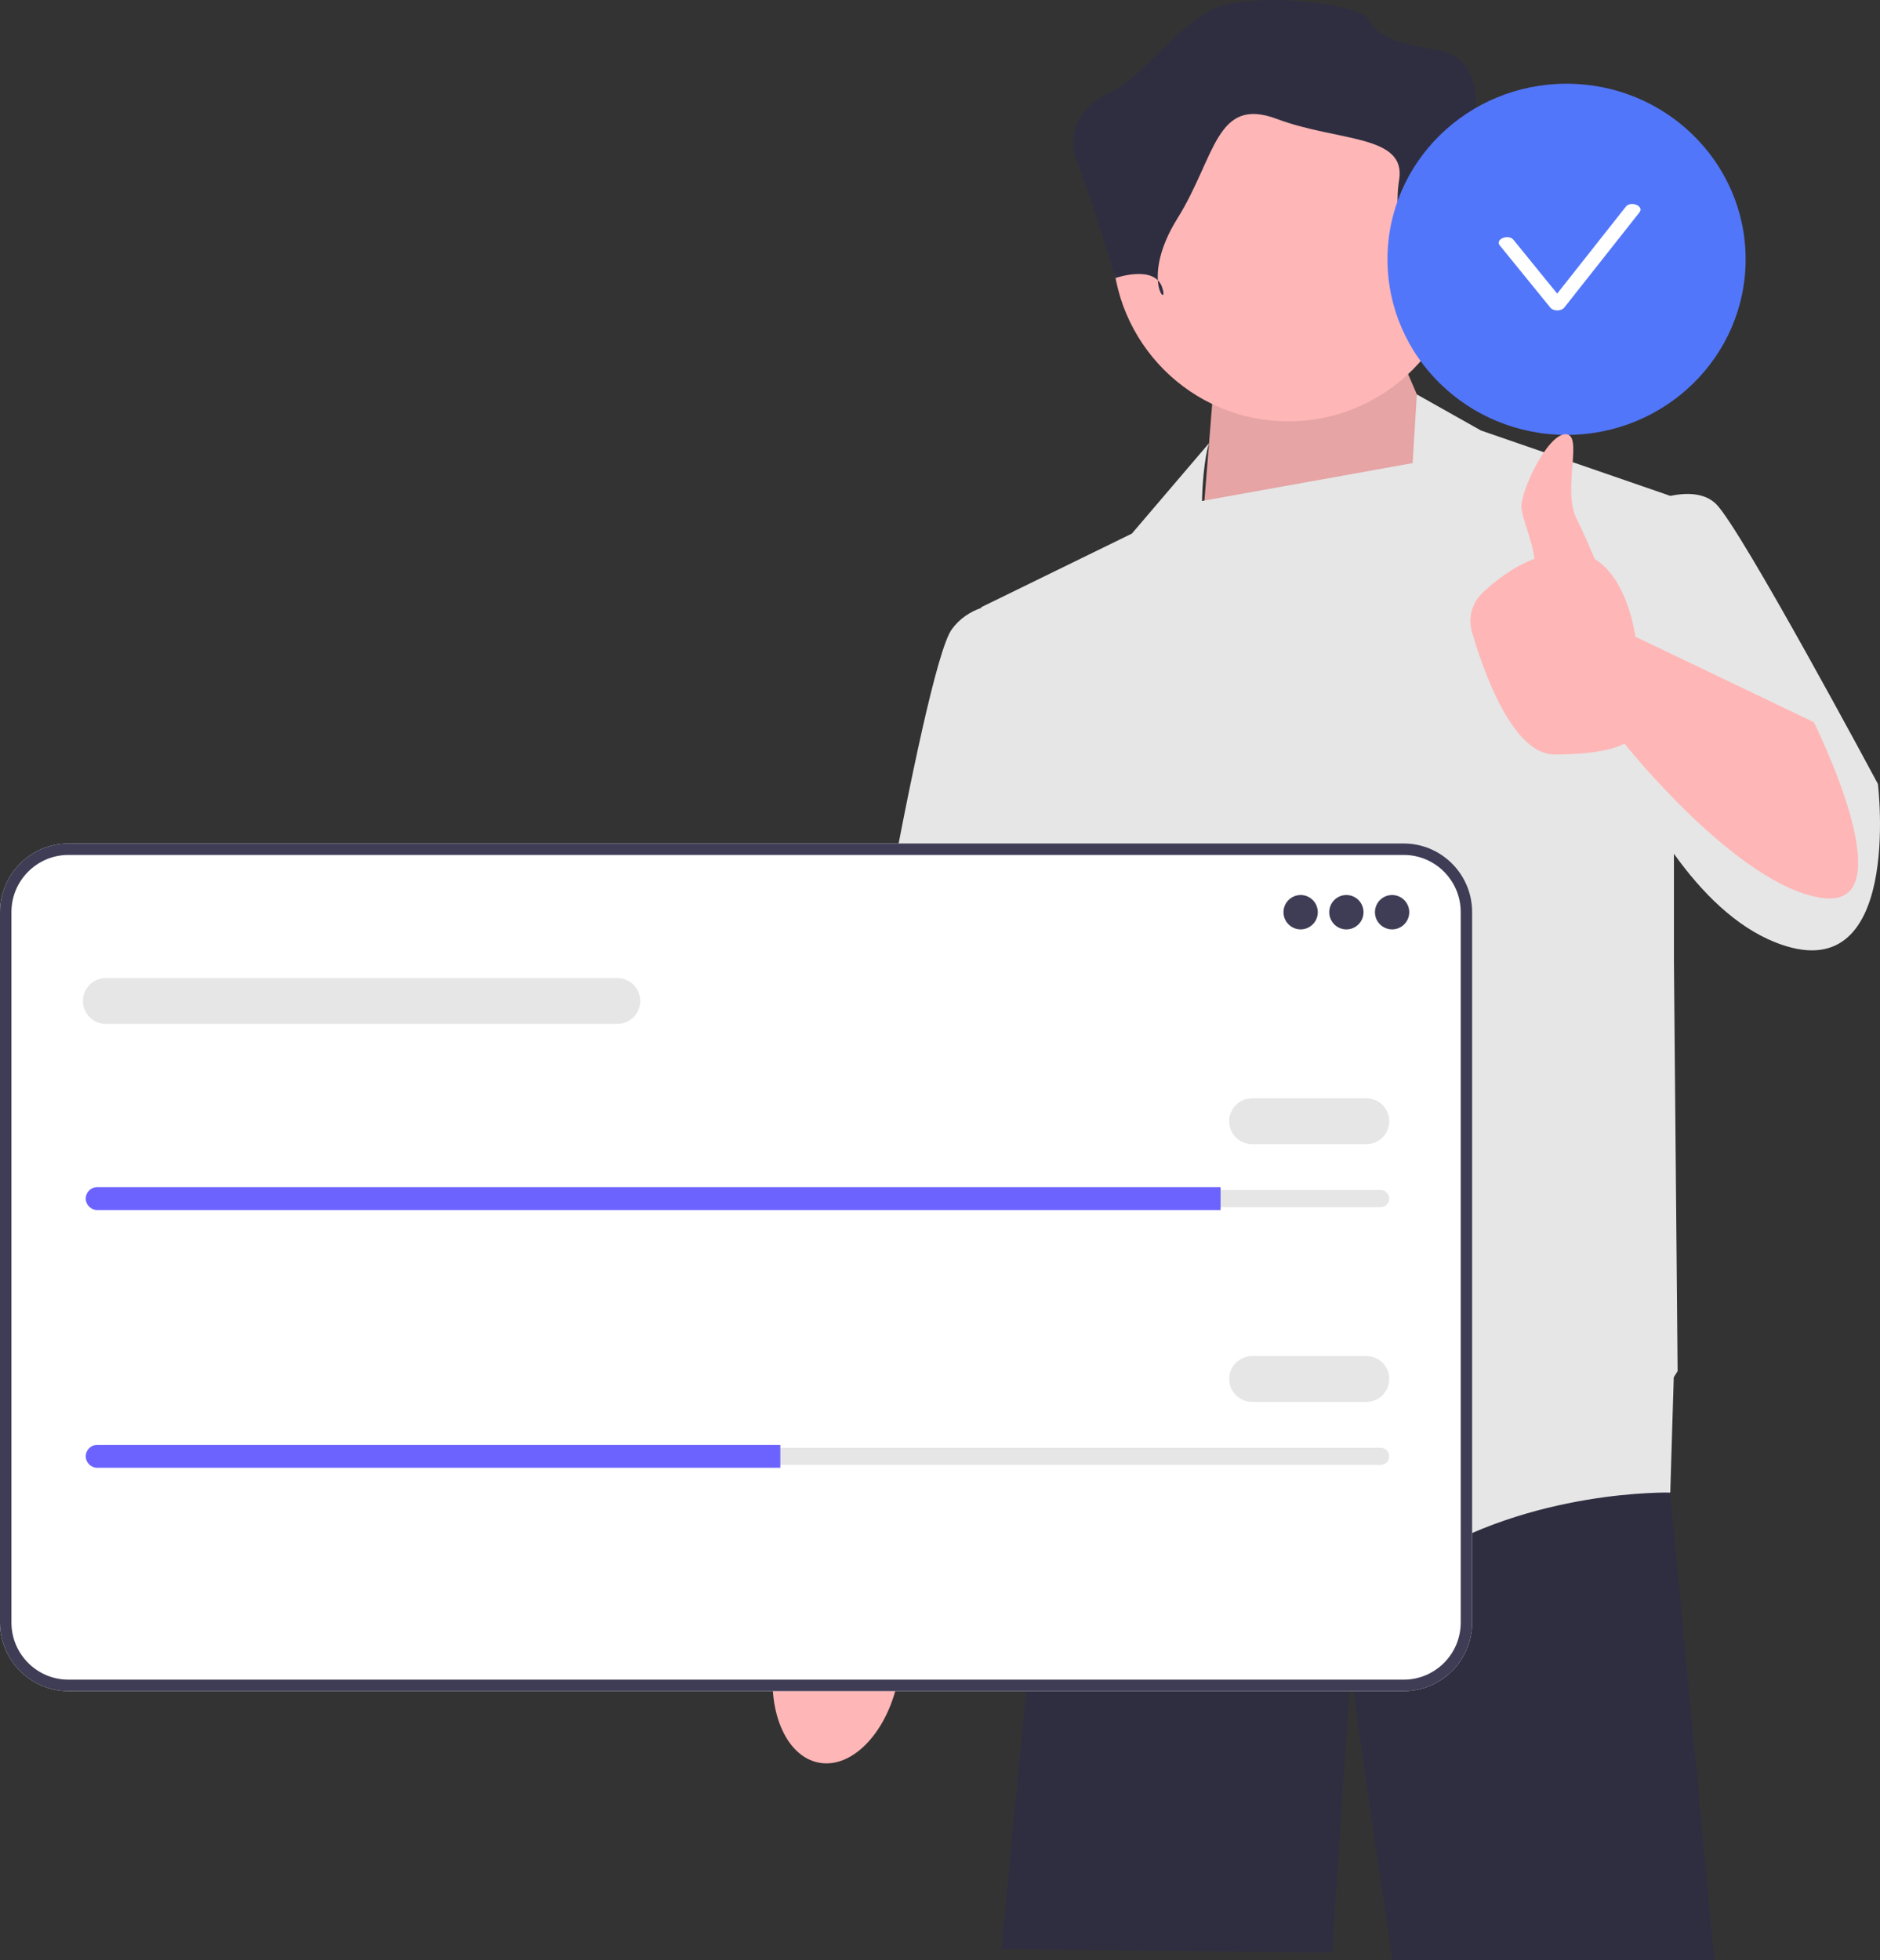 <svg width="212" height="221" viewBox="0 0 212 221" fill="none" xmlns="http://www.w3.org/2000/svg">
<rect x="0" y="0" width="212" height="221" fill="#333333" stroke="none"/>
<g clip-path="url(#clip0_806_8372)">
<path d="M188.346 168.187L188.342 168.287L193.319 221H156.999L152.291 188.625L150.219 220.17L112.922 219.755L116.884 178.34L120.253 159.143V159.139L120.758 156.25H187.355L187.442 157.296L188.346 168.187Z" fill="#2F2E41"/>
<path d="M92.37 198.745C96.216 199.447 100.227 195.108 101.328 189.054C101.81 186.404 101.655 183.865 101.005 181.788L101.595 178.298L111.492 131.351C111.492 131.351 129.719 94.835 129.718 88.496C129.718 82.157 124.446 79.048 124.446 79.048L117.312 79.115L94.941 133.84L90.912 174.279L90.26 179.828C88.921 181.541 87.881 183.863 87.399 186.513C86.298 192.567 88.523 198.043 92.37 198.745Z" fill="#FFB6B6"/>
<path d="M164.935 56.427L158.305 41.07L136.755 44.806L135.305 62.874L164.935 56.427Z" fill="#FFB6B6"/>
<path opacity="0.1" d="M164.935 56.427L158.305 41.07L136.755 44.806L135.305 62.874L164.935 56.427Z" fill="black"/>
<path d="M211.764 88.387C211.764 88.387 196.43 59.748 193.53 56.842C192.238 55.549 190.208 55.531 188.352 55.908L167.007 48.541L159.772 44.47L159.295 52.215L135.543 56.486C135.675 51.762 136.34 49.965 136.34 49.965L127.637 60.163L110.646 68.464L110.656 68.539C109.409 68.975 108.227 69.721 107.331 70.954C104.016 75.52 94.898 131.139 94.898 131.139L114.376 135.289L117.027 118.629L118.935 133.629L120.385 161.646C120.385 161.646 146.908 184.474 159.755 176.173C172.602 167.872 188.349 168.287 188.349 168.287L188.742 155.3C189.022 154.853 189.178 154.59 189.178 154.59L188.764 108.524V96.267C191.921 100.672 195.731 104.46 200.16 106.235C214.665 112.046 211.764 88.387 211.764 88.387V88.387Z" fill="#E6E6E6"/>
<path d="M145.278 47.508C156.227 47.508 165.103 38.618 165.103 27.651C165.103 16.685 156.227 7.795 145.278 7.795C134.329 7.795 125.453 16.685 125.453 27.651C125.453 38.618 134.329 47.508 145.278 47.508Z" fill="#FFB6B6"/>
<path d="M159.495 33.263C159.495 33.263 161.219 27.22 165.098 27.651C168.977 28.083 169.839 24.63 168.977 22.903C168.115 21.177 166.391 12.544 166.391 12.544C166.391 12.544 167.253 6.501 162.081 5.637C156.909 4.774 155.185 3.911 154.323 2.184C153.461 0.457 140.532 -1.269 136.222 1.321C131.912 3.911 128.465 8.88 125.448 10.28C122.431 11.68 119.845 14.27 121.569 18.587C123.293 22.903 125.793 31.346 125.793 31.346C125.793 31.346 130.189 29.81 131.051 32.4C131.912 34.99 128.465 31.536 132.774 24.63C137.084 17.724 137.084 10.817 143.98 13.407C150.876 15.997 158.633 15.134 157.771 20.313C156.909 25.493 159.495 33.263 159.495 33.263V33.263Z" fill="#2F2E41"/>
<path d="M158.286 190.674H7.722C3.464 190.674 0 187.204 0 182.94V102.835C0 98.571 3.464 95.101 7.722 95.101H158.286C162.544 95.101 166.008 98.571 166.008 102.835V182.94C166.008 187.204 162.544 190.674 158.286 190.674Z" fill="white"/>
<path d="M158.286 190.674H7.722C3.464 190.674 0 187.204 0 182.94V102.835C0 98.571 3.464 95.101 7.722 95.101H158.286C162.544 95.101 166.008 98.571 166.008 102.835V182.94C166.008 187.204 162.544 190.674 158.286 190.674ZM7.722 96.393C4.175 96.393 1.29 99.283 1.29 102.835V182.94C1.29 186.492 4.175 189.382 7.722 189.382H158.286C161.833 189.382 164.719 186.492 164.719 182.94V102.835C164.719 99.283 161.833 96.393 158.286 96.393H7.722Z" fill="#3F3D56"/>
<path d="M146.669 104.788C147.737 104.788 148.603 103.92 148.603 102.85C148.603 101.781 147.737 100.913 146.669 100.913C145.6 100.913 144.734 101.781 144.734 102.85C144.734 103.92 145.6 104.788 146.669 104.788Z" fill="#3F3D56"/>
<path d="M151.825 104.788C152.893 104.788 153.759 103.92 153.759 102.85C153.759 101.781 152.893 100.913 151.825 100.913C150.757 100.913 149.891 101.781 149.891 102.85C149.891 103.92 150.757 104.788 151.825 104.788Z" fill="#3F3D56"/>
<path d="M156.981 104.788C158.049 104.788 158.915 103.92 158.915 102.85C158.915 101.781 158.049 100.913 156.981 100.913C155.913 100.913 155.047 101.781 155.047 102.85C155.047 103.92 155.913 104.788 156.981 104.788Z" fill="#3F3D56"/>
<path d="M10.959 134.17C10.426 134.17 9.992 134.604 9.992 135.138C9.992 135.399 10.093 135.64 10.275 135.818C10.459 136.006 10.7 136.107 10.959 136.107H155.691C156.224 136.107 156.658 135.673 156.658 135.138C156.658 134.878 156.557 134.637 156.375 134.459C156.191 134.271 155.95 134.17 155.691 134.17H10.959Z" fill="#E6E6E6"/>
<path d="M137.64 133.847V136.43H10.961C10.607 136.43 10.284 136.288 10.052 136.049C9.814 135.816 9.672 135.494 9.672 135.138C9.672 134.428 10.252 133.847 10.961 133.847H137.64Z" fill="#6C63FF"/>
<path d="M154.083 129.004H141.188C139.766 129.004 138.609 127.845 138.609 126.421C138.609 124.996 139.766 123.838 141.188 123.838H154.083C155.505 123.838 156.662 124.996 156.662 126.421C156.662 127.845 155.505 129.004 154.083 129.004Z" fill="#E6E6E6"/>
<path d="M69.62 115.443H11.931C10.508 115.443 9.352 114.284 9.352 112.86C9.352 111.435 10.508 110.277 11.931 110.277H69.62C71.042 110.277 72.199 111.435 72.199 112.86C72.199 114.284 71.042 115.443 69.62 115.443Z" fill="#E6E6E6"/>
<path d="M10.959 163.229C10.426 163.229 9.992 163.663 9.992 164.198C9.992 164.458 10.093 164.699 10.275 164.877C10.459 165.065 10.7 165.166 10.959 165.166H155.691C156.224 165.166 156.658 164.732 156.658 164.198C156.658 163.937 156.557 163.696 156.375 163.518C156.191 163.33 155.95 163.229 155.691 163.229H10.959Z" fill="#E6E6E6"/>
<path d="M87.994 162.906V165.489H10.961C10.607 165.489 10.284 165.347 10.052 165.108C9.814 164.876 9.672 164.553 9.672 164.198C9.672 163.487 10.252 162.906 10.961 162.906H87.994Z" fill="#6C63FF"/>
<path d="M154.083 158.063H141.188C139.766 158.063 138.609 156.904 138.609 155.48C138.609 154.055 139.766 152.897 141.188 152.897H154.083C155.505 152.897 156.662 154.055 156.662 155.48C156.662 156.904 155.505 158.063 154.083 158.063Z" fill="#E6E6E6"/>
<path d="M176.654 49.036C187.806 49.036 196.847 40.172 196.847 29.237C196.847 18.303 187.806 9.439 176.654 9.439C165.502 9.439 156.461 18.303 156.461 29.237C156.461 40.172 165.502 49.036 176.654 49.036Z" fill="#5276F9"/>
<path d="M183.335 23.308C180.756 26.573 178.177 29.838 175.597 33.103C173.953 31.084 172.319 29.061 170.671 27.043C170.102 26.346 168.554 26.973 169.124 27.672C171.034 30.011 172.925 32.358 174.835 34.697C175.162 35.096 176.058 35.106 176.382 34.697C179.215 31.11 182.048 27.523 184.882 23.936C185.437 23.233 183.891 22.604 183.335 23.308Z" fill="white"/>
<path d="M204.533 81.424L184.414 71.785C184.414 71.785 183.606 65.333 179.834 63.032C179.192 61.499 178.454 59.815 177.784 58.481C176.126 55.182 178.613 48.956 176.541 48.956C174.468 48.956 171.405 55.504 171.568 57.257C171.692 58.603 172.803 60.953 173.032 63.011C170.505 63.965 168.467 65.601 167.127 66.903C165.967 68.031 165.536 69.712 165.989 71.266C167.303 75.768 170.586 85.067 175.297 85.067C181.514 85.067 183.171 83.822 183.171 83.822C183.171 83.822 196.018 100.009 205.55 101.254C215.081 102.499 204.533 81.424 204.533 81.424V81.424Z" fill="#FFB6B6"/>
</g>
<defs>
<clipPath id="clip0_806_8372">
<rect width="212" height="221" fill="white"/>
</clipPath>
</defs>
</svg>
